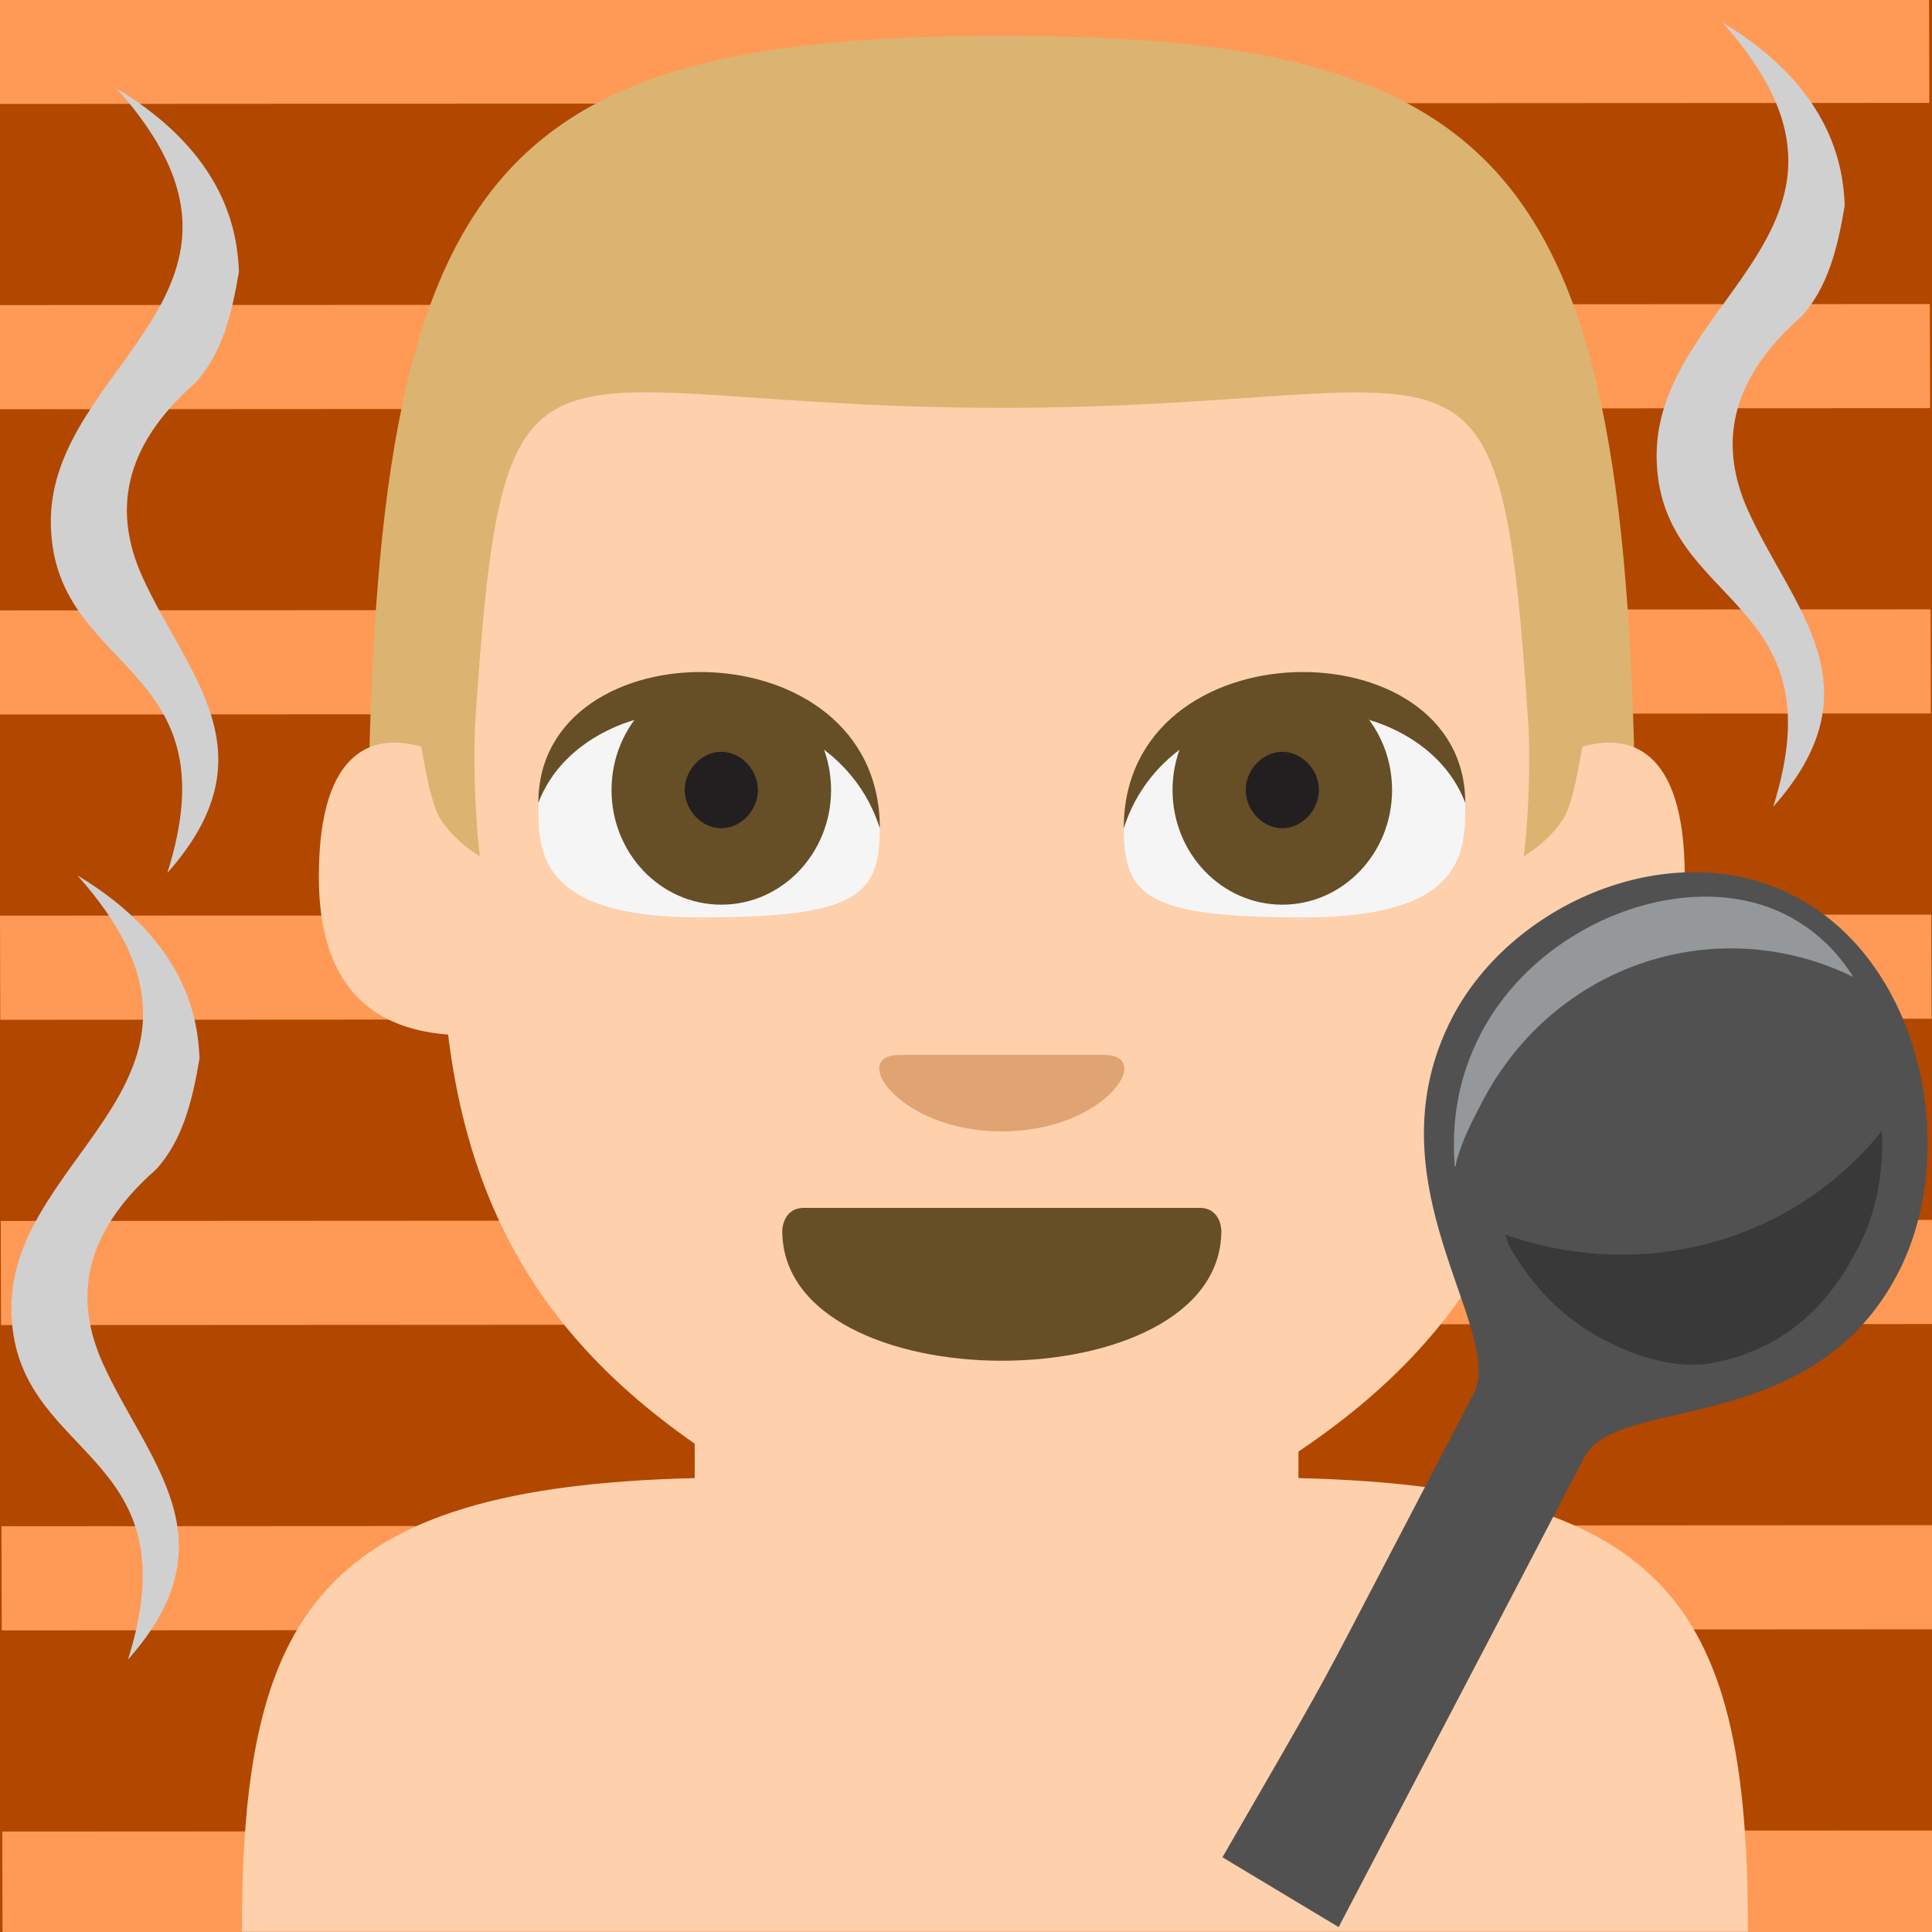 <?xml version="1.0" encoding="UTF-8" standalone="no"?>
<svg
   viewBox="0 0 64 64"
   version="1.1"
   id="svg10"
   sodipodi:docname="1f9d6-1f3fc-200d-2642.svg"
   xml:space="preserve"
   inkscape:version="1.3.2 (091e20e, 2023-11-25, custom)"
   xmlns:inkscape="http://www.inkscape.org/namespaces/inkscape"
   xmlns:sodipodi="http://sodipodi.sourceforge.net/DTD/sodipodi-0.dtd"
   xmlns="http://www.w3.org/2000/svg"
   xmlns:svg="http://www.w3.org/2000/svg"
   xmlns:rdf="http://www.w3.org/1999/02/22-rdf-syntax-ns#"
   xmlns:cc="http://creativecommons.org/ns#"
   xmlns:dc="http://purl.org/dc/elements/1.1/"><defs
     id="defs10" /><sodipodi:namedview
     id="namedview10"
     pagecolor="#ffffff"
     bordercolor="#000000"
     borderopacity="0.25"
     inkscape:showpageshadow="2"
     inkscape:pageopacity="0.0"
     inkscape:pagecheckerboard="0"
     inkscape:deskcolor="#d1d1d1"
     inkscape:zoom="11.313708"
     inkscape:cx="19.047689"
     inkscape:cy="32.394329"
     inkscape:window-width="1920"
     inkscape:window-height="991"
     inkscape:window-x="-9"
     inkscape:window-y="-9"
     inkscape:window-maximized="1"
     inkscape:current-layer="svg10" /><title
     id="title1">man in steamy room: medium-light skin tone</title><path
     fill="#fbbf67"
     d="M0 0h64v64H0z"
     id="path1"
     style="fill:#b24700;fill-opacity:1" /><path
     id="text10"
     style="font-size:13.333px;-inkscape-font-specification:sans-serif;text-align:center;text-anchor:middle;fill:#ff9a56;fill-rule:evenodd;stroke-width:13.872"
     d="m -0.066,3.443 -0.009,-3.449 63.978,-0.035 0.009,3.449 z m 0.025,10.113 -0.009,-3.449 63.978,-0.035 0.009,3.449 z m 0.025,10.113 -0.009,-3.449 63.978,-0.035 0.009,3.449 z m 0.025,10.113 -0.009,-3.449 63.978,-0.035 0.009,3.449 z m 0.025,10.113 -0.009,-3.449 63.978,-0.035 0.009,3.449 z m 0.025,10.113 -0.009,-3.449 63.978,-0.035 0.009,3.449 z m 0.025,10.113 -0.009,-3.449 63.978,-0.035 0.009,3.449 z" /><g
     id="g11"
     transform="translate(1.013,-0.136)"
     style="fill:#fed0ac;fill-opacity:1"><path
       fill="#b386e2"
       d="M 42,49.1 V 42 H 22 v 7.1 C 9.5,49.4 7,53.622 7,64.122 l 49.89,0 C 56.89,53.622 54.5,49.4 42,49.1"
       id="path2"
       sodipodi:nodetypes="ccccccc"
       style="fill:#fed0ac;fill-opacity:1" /></g><g
     id="g1"
     transform="matrix(0.808,0,0,0.844,7.33,-0.5)"><path
       fill="#ffb300"
       d="M 6,36 H 58 C 58,8 54,2 32,2 10,2 6,8 6,36 Z"
       id="path1-95"
       style="fill:#dbb471;fill-opacity:1" /><path
       fill="#ffdd67"
       d="m 55.8,29.9 c -0.2,1.1 -0.4,2.1 -0.7,2.7 -0.6,1 -1.7,1.6 -1.7,1.6 0,0 0.3,-2.1 0.2,-5 C 52.4,11.8 51.4,16.6 32,16.6 c -19.4,0 -20.4,-4.8 -21.6,12.5 -0.1,2.9 0.2,5.1 0.2,5.1 0,0 -1.1,-0.6 -1.7,-1.6 C 8.6,32 8.4,31 8.2,29.9 6.4,29.4 4,29.8 4,35 c 0,3.2 1.2,5.9 5.3,6.2 1.3,10.2 7.3,15.4 17.2,19.9 2.7,1.2 8.3,1.2 11,0 10,-4.5 15.9,-9.7 17.2,-19.9 4.1,-0.3 5.3,-2.9 5.3,-6.2 0,-5.2 -2.4,-5.6 -4.2,-5.1"
       id="path2-7"
       style="fill:#fed0ac;fill-opacity:1" /><path
       fill="#937237"
       d="m 41,48.9 c 0,3.4 -4.5,5.1 -9,5.1 -4.5,0 -9,-1.7 -9,-5.1 0,0 0,-0.9 0.9,-0.9 h 16.2 c 0.9,0 0.9,0.9 0.9,0.9"
       id="path3-6"
       style="fill:#664e27;fill-opacity:1" /><path
       fill="#f5f5f5"
       d="m 20,28.6 c -5,0 -7,1.8 -7,3.6 0,1.8 0,4.4 6.6,4.4 6.4,0 7.4,-0.8 7.4,-3.5 0,-1.8 -2,-4.5 -7,-4.5"
       id="path4" /><circle
       cx="20.5"
       cy="31.6"
       r="4.5"
       fill="#664e27"
       id="circle4" /><path
       fill="#231f20"
       d="m 22,31.6 c 0,0.8 -0.7,1.5 -1.5,1.5 -0.8,0 -1.5,-0.7 -1.5,-1.5 0,-0.8 0.7,-1.5 1.5,-1.5 0.8,0 1.5,0.7 1.5,1.5"
       id="path5" /><path
       fill="#664e27"
       d="m 13,32.1 c 0,-7 14,-7 14,1 -2,-6 -12,-6 -14,-1"
       id="path6-9" /><path
       fill="#f5f5f5"
       d="m 44,28.6 c 5,0 7,1.8 7,3.6 0,1.8 0,4.4 -6.6,4.4 -6.4,0 -7.4,-0.8 -7.4,-3.5 0,-1.8 2,-4.5 7,-4.5"
       id="path7-7" /><circle
       cx="43.5"
       cy="31.6"
       r="4.5"
       fill="#664e27"
       id="circle7" /><path
       fill="#231f20"
       d="m 42,31.6 c 0,0.8 0.7,1.5 1.5,1.5 0.8,0 1.5,-0.7 1.5,-1.5 0,-0.8 -0.7,-1.5 -1.5,-1.5 -0.8,0 -1.5,0.7 -1.5,1.5"
       id="path8" /><path
       fill="#664e27"
       d="m 51,32.1 c 0,-7 -14,-7 -14,1 2,-6 12,-6 14,-1"
       id="path9" /><path
       fill="#eba352"
       d="m 32,45 c -4.2,0 -6.3,-3 -4.2,-3 h 8.4 c 2.1,0 0,3 -4.2,3"
       id="path10-5"
       style="fill:#e0a372;fill-opacity:1" /></g><g
     id="g13"
     transform="matrix(0.349,0.635,-0.697,0.032,61.007,27.368)"><path
       fill="#d0d0d0"
       d="M 54.843,51.368 39.327,35.827 31.5,28 C 28.4,24.9 31.1,17 22.9,8.8 17.1,3 7.6,-0.2 3.7,3.7 -0.2,7.6 3,17.1 8.8,22.9 c 8.2,8.2 16,5.5 19.2,8.6 l 10.4,10.4 c 4.3,4.3 4.288,4.28 12.619,13.075"
       id="path1-9"
       sodipodi:nodetypes="ccsssscsc"
       style="fill:#515151;fill-opacity:1" /><path
       fill="#ffffff"
       d="m 15.6,5.9 c 5.4,6.9 7.2,14.9 4.4,20.1 0.2,0 0.4,0.1 0.5,0.1 1.9,0 3.6,-0.5 4.8,-1.7 1.2,-1.2 2,-2.9 1.7,-4.8 -0.4,-2.8 -1.9,-6 -5.2,-9.3 C 20,8.4 17.8,6.9 15.6,5.9"
       id="path2-4"
       style="fill:#393939;fill-opacity:1" /><path
       fill="#94989b"
       d="M 13.2,23.7 C 6.3,16.8 4,7.9 7.7,3.3 6.4,3.4 5.4,3.8 4.6,4.6 1.5,7.7 4,16.3 9.7,22 c 2.3,2.3 4.6,3.7 6.7,4.6 0,0 0,-0.1 -0.1,-0.1 -1.1,-0.8 -2.1,-1.8 -3.1,-2.8"
       id="path3" /></g><g
     id="g14"
     transform="matrix(0,0.433,-0.465,0,24.004,2.071)"><path
       fill="#d0d0d0"
       d="M 62,39.7 C 52.8,32.1 46.9,38.3 39.3,41.5 34.5,43.5 29.5,43 24.5,37.7 22.257,35.786 19.192,35.098 16,34.6 13.2,34.7 7.1,35.4 2,43.3 17.4,30.5 23,48 35.1,48 46.8,48 45.7,34.9 62,39.7"
       id="path2-8"
       sodipodi:nodetypes="cccccsc" /></g><g
     id="g14-4"
     transform="matrix(0,0.433,-0.465,0,77.198,-0.117)"><path
       fill="#d0d0d0"
       d="M 62,39.7 C 52.8,32.1 46.9,38.3 39.3,41.5 34.5,43.5 29.5,43 24.5,37.7 22.257,35.786 19.192,35.098 16,34.6 13.2,34.7 7.1,35.4 2,43.3 17.4,30.5 23,48 35.1,48 46.8,48 45.7,34.9 62,39.7"
       id="path2-8-1"
       sodipodi:nodetypes="cccccsc" /></g><g
     id="g14-7"
     transform="matrix(0,0.433,-0.465,0,22.698,28.133)"><path
       fill="#d0d0d0"
       d="M 62,39.7 C 52.8,32.1 46.9,38.3 39.3,41.5 34.5,43.5 29.5,43 24.5,37.7 22.257,35.786 19.192,35.098 16,34.6 13.2,34.7 7.1,35.4 2,43.3 17.4,30.5 23,48 35.1,48 46.8,48 45.7,34.9 62,39.7"
       id="path2-8-8"
       sodipodi:nodetypes="cccccsc" /></g></svg>
